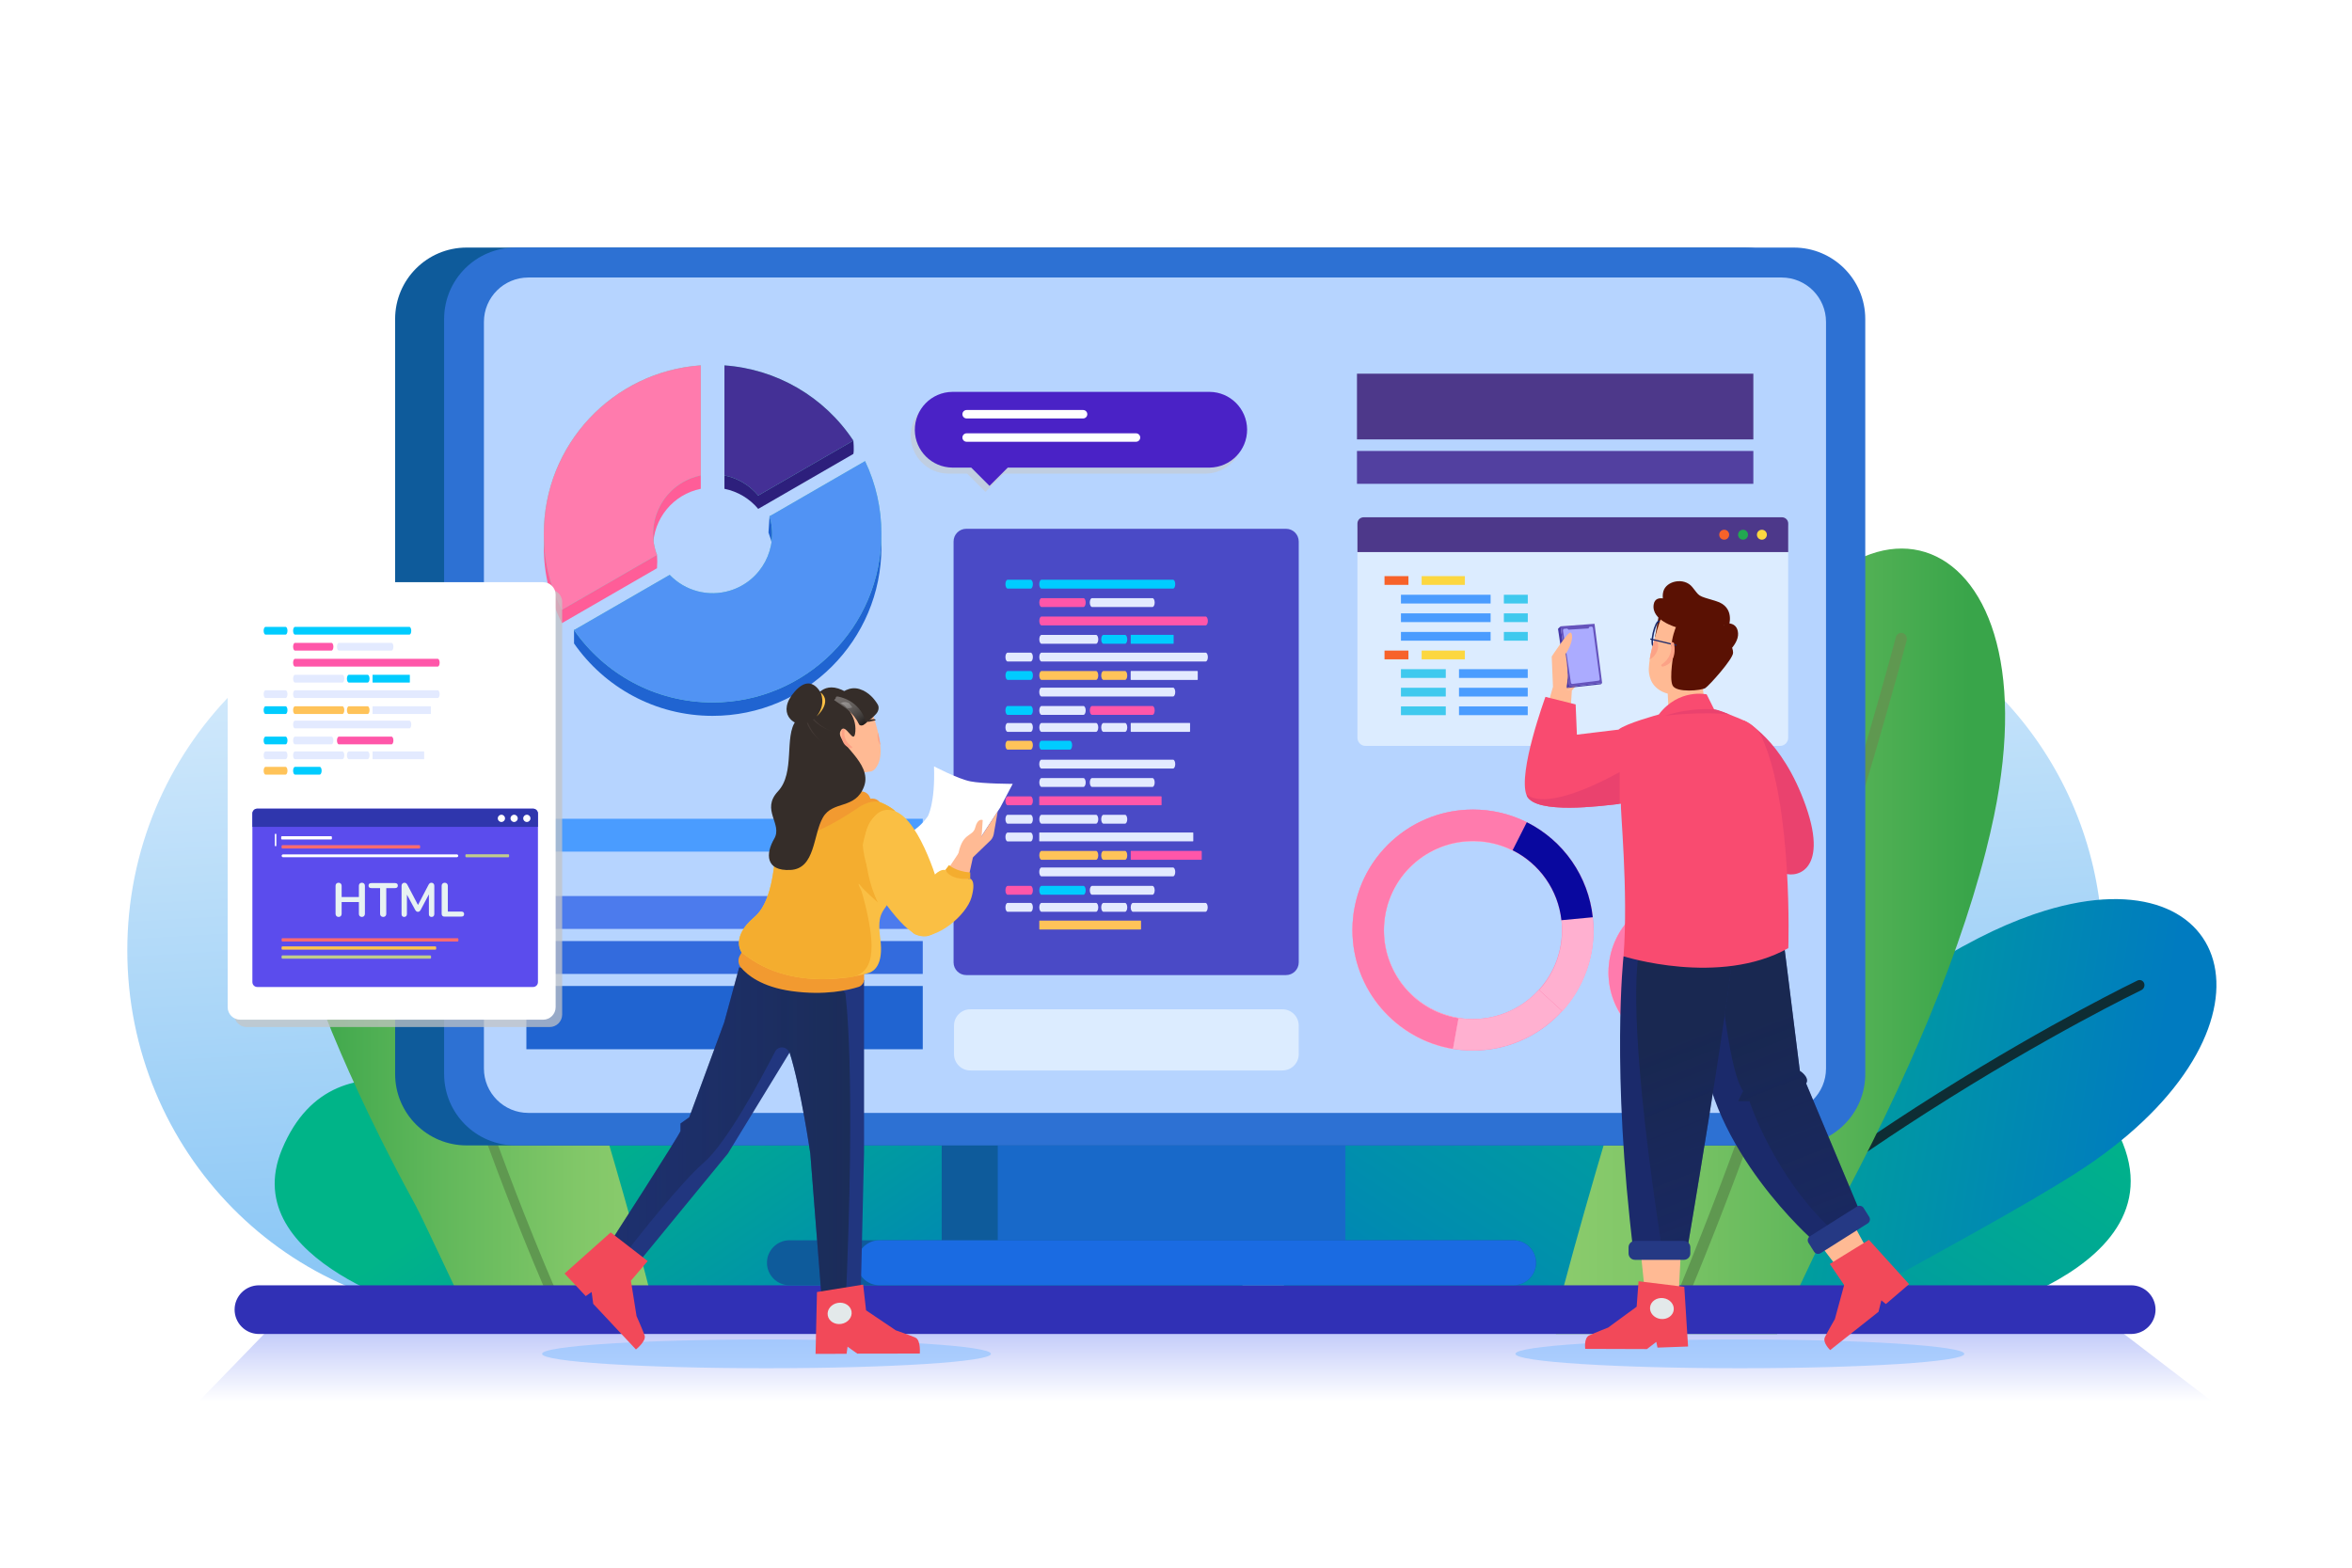 <?xml version="1.0" encoding="utf-8"?>
<!-- Generator: Adobe Illustrator 24.0.0, SVG Export Plug-In . SVG Version: 6.00 Build 0)  -->
<svg version="1.1" id="Layer_1" xmlns="http://www.w3.org/2000/svg" xmlns:xlink="http://www.w3.org/1999/xlink" x="0px" y="0px"
	 viewBox="0 0 4680 3120" style="enable-background:new 0 0 4680 3120;" xml:space="preserve">
<style type="text/css">
	.st0{fill:#FFFFFF;}
	.st1{fill:url(#SVGID_1_);}
	.st2{fill:url(#SVGID_2_);}
	.st3{fill:url(#SVGID_3_);}
	.st4{fill:url(#SVGID_4_);}
	.st5{fill-rule:evenodd;clip-rule:evenodd;fill:url(#SVGID_5_);}
	.st6{fill-rule:evenodd;clip-rule:evenodd;fill:#0E2D34;}
	.st7{fill-rule:evenodd;clip-rule:evenodd;fill:url(#SVGID_6_);}
	.st8{fill-rule:evenodd;clip-rule:evenodd;fill:#5F9850;}
	.st9{fill-rule:evenodd;clip-rule:evenodd;fill:url(#SVGID_7_);}
	.st10{fill:#3030B5;}
	.st11{fill:#0E5B9B;}
	.st12{fill:#1869C9;}
	.st13{fill:#2D71D3;}
	.st14{fill:#B6D4FF;}
	.st15{fill:#1A6BE2;}
	.st16{fill:#FF5D98;}
	.st17{fill:#2D1F7C;}
	.st18{fill:#2064D1;}
	.st19{fill:#62D3BD;}
	.st20{fill:#FF7BAD;}
	.st21{fill:#443096;}
	.st22{fill:#5193F4;}
	.st23{fill:#DCECFF;}
	.st24{fill:#4D388A;}
	.st25{fill:#F7622A;}
	.st26{fill:#22A851;}
	.st27{fill:#FCD740;}
	.st28{fill:#4A9CFF;}
	.st29{fill:#3FC9EE;}
	.st30{fill:#4A4AC6;}
	.st31{fill:#00CCFF;}
	.st32{fill:#FF56A9;}
	.st33{fill:#E3EAFF;}
	.st34{fill:#FFC359;}
	.st35{opacity:0.55;fill:#C9C9C9;enable-background:new    ;}
	.st36{fill:#4A22C6;}
	.st37{fill:#FFB0D0;}
	.st38{fill:#09089F;}
	.st39{fill:#5240A0;}
	.st40{fill:#4C7BED;}
	.st41{fill:#336BDD;}
	.st42{opacity:0.73;fill:#C4C4C4;enable-background:new    ;}
	.st43{fill:#5B4CED;}
	.st44{fill:#2F36AD;}
	.st45{enable-background:new    ;}
	.st46{fill:#E7F2F2;}
	.st47{fill:#FF6B6E;}
	.st48{fill:#FFC54F;}
	.st49{fill:#C1CC8C;}
	.st50{opacity:0.62;fill:#8DC1FF;enable-background:new    ;}
	.st51{fill:#FFBA94;}
	.st52{fill:#F24959;}
	.st53{fill:#E3E9EA;}
	.st54{fill-rule:evenodd;clip-rule:evenodd;fill:#1B2A6B;}
	.st55{opacity:0.6;fill:url(#SVGID_8_);enable-background:new    ;}
	.st56{fill:#253984;}
	.st57{fill:#5A1103;}
	.st58{fill:none;stroke:#1B2A6B;stroke-width:2.993;stroke-miterlimit:10.044;}
	.st59{fill:#FCA286;}
	.st60{opacity:0.6;fill:url(#SVGID_9_);enable-background:new    ;}
	.st61{fill:#EA426E;}
	.st62{fill:#4638A8;}
	.st63{fill:#6553BC;}
	.st64{fill:#ABABFF;}
	.st65{fill:#F94B70;}
	.st66{fill:none;stroke:#1B2A6B;stroke-width:2.49;stroke-miterlimit:10;}
	.st67{fill-rule:evenodd;clip-rule:evenodd;fill:#21367F;}
	.st68{opacity:0.6;fill-rule:evenodd;clip-rule:evenodd;fill:url(#SVGID_10_);enable-background:new    ;}
	.st69{fill:#F29A30;}
	.st70{fill:#FABF44;}
	.st71{fill:#F4AD2F;}
	.st72{fill:#FFD07D;}
	.st73{fill:#352D29;}
	.st74{opacity:0.6;fill:url(#SVGID_11_);enable-background:new    ;}
	.st75{fill:#443A36;}
	.st76{opacity:0.6;fill:url(#SVGID_12_);enable-background:new    ;}
</style>
<title>05</title>
<g>
	<g id="_05">
		<rect class="st0" width="4680" height="3120"/>
		
			<linearGradient id="SVGID_1_" gradientUnits="userSpaceOnUse" x1="2135.229" y1="2640.251" x2="2254.659" y2="615.14" gradientTransform="matrix(1 0 0 -1 0 3120)">
			<stop  offset="0" style="stop-color:#FFFFFF"/>
			<stop  offset="1" style="stop-color:#87C5F5"/>
		</linearGradient>
		<path class="st1" d="M3650.8,1191.6c-139.1-229.1-387.7-382.1-672.2-382.1c-77,0-151.1,12.3-221.9,32.5
			c-168.8-273.2-467.7-455.7-809.6-455.7c-464.5,0-852,336.9-937.8,783c-13.9-0.9-27.5-2.6-41.8-2.6
			c-394.4,0-714.2,324.8-714.2,724.7c0,400.4,319.9,725.1,714.2,725.1h2501.8c394.7,0,714.6-324.7,714.6-725.1
			C4183.8,1555,3957.7,1272.7,3650.8,1191.6z"/>
		
			<linearGradient id="SVGID_2_" gradientUnits="userSpaceOnUse" x1="1976.101" y1="1131.278" x2="1976.101" y2="1451.978" gradientTransform="matrix(0.89 0 0 -0.76 645.41 3648.26)">
			<stop  offset="0" style="stop-color:#FFFFFF"/>
			<stop  offset="1" style="stop-color:#94A3F5"/>
		</linearGradient>
		<polygon class="st2" points="562.6,2616.7 369.8,2815.5 4438.5,2817.3 4178.4,2618.2 		"/>
		
			<linearGradient id="SVGID_3_" gradientUnits="userSpaceOnUse" x1="1308.636" y1="994.634" x2="1838.206" y2="223.734" gradientTransform="matrix(1 0 0 -1 0 3120)">
			<stop  offset="0" style="stop-color:#00B488"/>
			<stop  offset="0.92" style="stop-color:#007BC0"/>
		</linearGradient>
		<path class="st3" d="M2472.2,2432.9c0,0-289.1-482.5-667.1-275.2c0,0-98.2-250.8-400.3-177.8c-268.4,64.9-436,235.1-436,235.1
			s-298.6-189-407.6,72.1C466.8,2513.2,860,2614.8,860,2614.8h1612.2V2432.9z"/>
		
			<linearGradient id="SVGID_4_" gradientUnits="userSpaceOnUse" x1="3746.73" y1="1233.77" x2="2891.8" y2="-38.69" gradientTransform="matrix(1 0 0 -1 0 3120)">
			<stop  offset="0" style="stop-color:#00B488"/>
			<stop  offset="0.92" style="stop-color:#007BC0"/>
		</linearGradient>
		<path class="st4" d="M2678.5,2231.1c101.1-119.3,254.8-227.1,431.7-101.9c0,0,148.9-368.5,335-191.9s148.9,368.6,148.9,368.6
			s344.6-396.6,567.6-130c273.6,327-260.6,446.7-260.6,446.7H2551.9C2551.9,2470.3,2598.2,2325.8,2678.5,2231.1z"/>
		
			<linearGradient id="SVGID_5_" gradientUnits="userSpaceOnUse" x1="2620.468" y1="751.755" x2="3759.184" y2="751.755" gradientTransform="matrix(0.988 0.156 0.156 -0.988 531.082 2445.017)">
			<stop  offset="0" style="stop-color:#00B488"/>
			<stop  offset="0.92" style="stop-color:#007BC0"/>
		</linearGradient>
		<path class="st5" d="M4164.3,2312.4c-40.6,28.2-101.4,64.5-175.7,106.9l0,0c-56.5,32.2-120.8,67.7-189.8,105.8
			c-63.3,34.9-130.6,72-199.6,110.5l-269.9-42.5l-8.9,8.1l-8-10.7l-130.5-20.5l-5.9-75.5c11.8-12.9,23.7-25.7,35.8-38.4l0,0
			c2.1-2.1,4-4.1,6-6.3c4.4-4.7,8.8-9.3,13.2-13.9c2.6-2.7,5.3-5.5,7.9-8.2v-0.1c6.6-6.9,13.3-13.7,19.9-20.6
			c0.9-0.9,1.7-1.7,2.6-2.6l0,0c14.8-15.1,29.6-30.1,44.5-44.9c103.6-103.4,211.4-200.7,317.6-284.6c0,0,0-0.1,0.1-0.1
			c14.3-11.3,28.7-22.4,42.9-33.3c21.4-16.3,0.1-0.1,0.1-0.1c93.5-71,184.9-130.8,270.4-174.5c37.9-19.4,73.9-34.8,108-46.6
			c2-0.7,3.9-1.4,5.9-2C4441.7,1686.2,4563.4,2033.9,4164.3,2312.4z"/>
		<path class="st6" d="M4260.7,1970.6c-1.3,0.7-187.9,90.5-427.2,243.7c-3.2,2.1-6.4,4.1-9.6,6.2c-84.2,54.1-174.5,116-265.5,184.6
			c-29.3,22.1-58.7,44.9-88,68.3c-30,24-59.8,48.7-89.4,74.2c-13.2,11.3-26.4,22.8-39.4,34.5c-0.5,0.4-1.1,0.9-1.6,1.4
			c-3.6,3.2-7.2,6.4-10.8,9.6l-8.9,8.1l-8-10.7l-8.7-1.4c1.5-1.4,3-2.8,4.5-4.1h0.1c6.9-6.3,13.9-12.6,20.9-18.8h0.1
			c0.6-0.5,1.1-1,1.6-1.5c10.6-9.4,21.3-18.7,32-27.9c3.5-3.1,7.1-6.1,10.6-9.1l0.1-0.1c23.2-19.8,46.5-39.2,70-58.3
			c26.5-21.5,53.1-42.4,79.7-62.8c112.8-86.5,225.5-162.9,327.4-227.2c3.1-2,6.2-3.9,9.2-5.8c223-140.1,391.9-221.4,393.2-222
			c4.7-2.4,10.5-0.5,12.9,4.2c0.2,0.3,0.3,0.6,0.4,0.9C4268.4,1961.9,4266,1968,4260.7,1970.6z"/>
		
			<linearGradient id="SVGID_6_" gradientUnits="userSpaceOnUse" x1="3091.07" y1="1246.737" x2="3989.804" y2="1246.737" gradientTransform="matrix(1 0 0 -1 0 3120)">
			<stop  offset="0" style="stop-color:#8CCC6D"/>
			<stop  offset="0.19" style="stop-color:#81C768"/>
			<stop  offset="0.54" style="stop-color:#62B85B"/>
			<stop  offset="0.92" style="stop-color:#39A54A"/>
		</linearGradient>
		<path class="st7" d="M3967.6,1624.1c-4.7,22.8-10.2,46.1-16.2,69.9c-30.4,118.8-76.4,248-133.6,380.7
			c-6.3,14.8-12.9,29.7-19.6,44.7c-30.6,68.5-64,137.8-99.5,206.8c-10.7,20.8-21.5,41.5-32.6,62.2c-7.7,14.5-15.6,29-23.5,43.4
			c-8.4,15.4-32,64.9-60.9,126.3c-2.2,4.6-4.4,9.2-6.6,13.9c-5.5,11.6-11.1,23.6-16.8,35.8c-7.3,15.5-14.7,31.3-22.2,47.2h-440
			c-1.8-5-3.4-10.1-5.1-15.2c6.4-25.8,13.5-53.1,21.1-81.7c99.6-374.3,290.8-963.7,339.1-1102.7
			C3649.4,885.8,4093.7,1018,3967.6,1624.1z"/>
		<path class="st8" d="M3794.1,1274c-0.3,1.7-90.2,340.6-223.7,738.6c-47.3,140.8-100,289.1-156.2,432.4
			c-7.3,18.7-14.7,37.2-22.1,55.6c-3.7,9.3-7.5,18.5-11.2,27.7c-4.1,10-8.1,19.9-12.2,29.7c-0.6,1.5-1.2,2.9-1.8,4.3
			c-1.3,3.2-2.7,6.4-4,9.6c-11.7,28.1-23.5,55.7-35.4,83H3303c11.9-27.2,23.8-54.9,35.6-83c1.9-4.6,3.9-9.2,5.8-13.9c0,0,0,0,0-0.1
			c6.4-15.5,12.8-31,19.1-46.7c8-19.6,15.9-39.4,23.7-59.3c51.7-131,100.6-266.7,145.1-397.4c142-417,239.5-783.7,239.8-785.4
			c1.2-6.5,7.1-10.7,13.2-9.4S3795.4,1267.5,3794.1,1274z"/>
		
			<linearGradient id="SVGID_7_" gradientUnits="userSpaceOnUse" x1="7428.8" y1="1194.323" x2="8190.259" y2="1194.323" gradientTransform="matrix(-1 0 0 -1 8722.9 3120)">
			<stop  offset="0" style="stop-color:#8CCC6D"/>
			<stop  offset="0.19" style="stop-color:#81C768"/>
			<stop  offset="0.54" style="stop-color:#62B85B"/>
			<stop  offset="0.92" style="stop-color:#39A54A"/>
		</linearGradient>
		<path class="st9" d="M551.4,1714.5c4,19.3,8.6,39.1,13.8,59.2c25.7,100.7,64.8,210.2,113.2,322.5c5.4,12.6,10.9,25.2,16.6,37.8
			c25.9,58.1,54.2,116.7,84.3,175.2c9,17.6,18.2,35.1,27.6,52.7c6.6,12.3,13.2,24.6,19.9,36.8c7.1,13.1,27.1,55,51.6,107
			c1.8,3.9,3.7,7.8,5.6,11.8c4.6,9.9,9.4,20,14.3,30.3c6.2,13.1,12.5,26.6,18.8,40h372.8c1.5-4.3,2.9-8.6,4.3-12.9
			c-5.4-21.8-11.4-45-17.9-69.2c-84.4-317.1-246.4-816.6-287.3-934.3C821.1,1089,444.6,1201,551.4,1714.5z"/>
		<path class="st8" d="M698.4,1418c0.3,1.4,76.4,288.5,189.5,625.8c40,119.2,84.8,244.9,132.4,366.2c6.2,15.8,12.4,31.5,18.7,47.1
			c3.2,7.8,6.3,15.6,9.5,23.4c3.4,8.4,6.9,16.8,10.3,25.2c0.5,1.2,1,2.5,1.5,3.7c1.1,2.7,2.2,5.4,3.4,8.1
			c9.9,23.8,19.9,47.2,30,70.3h20.7c-10.1-23.1-20.2-46.5-30.1-70.3c-1.7-3.9-3.3-7.8-4.9-11.8l0,0c-5.4-13.1-10.8-26.3-16.2-39.6
			c-6.7-16.6-13.4-33.4-20.1-50.2c-43.8-111-85.2-226-123-336.7c-120.3-353.3-202.9-664-203.2-665.4c-1-5.5-6-9.1-11.2-7.9
			S697.4,1412.4,698.4,1418z"/>
		<path class="st10" d="M4289.1,2606.4c-0.1,26.7-21.7,48.4-48.5,48.5H515.2c-26.8,0-48.4-21.8-48.4-48.5
			c0-26.7,21.7-48.4,48.4-48.4h3725.4C4267.4,2558,4289,2579.7,4289.1,2606.4z"/>
		<rect x="1873.8" y="2095.3" class="st11" width="691.8" height="378.2"/>
		<rect x="1985.3" y="2101.5" class="st12" width="691.8" height="371.9"/>
		<path class="st11" d="M928.4,492.7h2543.4c78.5,0,142.2,63.7,142.2,142.2v1502.5c0,78.5-63.7,142.2-142.2,142.2H928.4
			c-78.5,0-142.2-63.7-142.2-142.2V634.9C786.2,556.4,849.9,492.7,928.4,492.7z"/>
		<path class="st13" d="M1025.9,492.7h2543.4c78.5,0,142.2,63.7,142.2,142.2v1502.5c0,78.5-63.7,142.2-142.2,142.2H1025.9
			c-78.5,0-142.2-63.7-142.2-142.2V634.9C883.7,556.4,947.4,492.7,1025.9,492.7z"/>
		<path class="st14" d="M1051.3,552.3H3545c48.8,0,88.4,39.6,88.4,88.4v1485.8c0,48.8-39.6,88.4-88.4,88.4H1051.3
			c-48.8,0-88.4-39.6-88.4-88.4V640.7C962.9,591.9,1002.4,552.3,1051.3,552.3z"/>
		<path class="st11" d="M3056.4,2513.2c-0.1,24.7-20.1,44.6-44.7,44.7H1570.2c-24.7-0.4-44.4-20.7-44.1-45.4
			c0.4-24.2,19.9-43.7,44.1-44.1h1441.5C3036.3,2468.6,3056.3,2488.5,3056.4,2513.2z"/>
		<path class="st15" d="M3056.4,2513.2c-0.1,24.7-20.1,44.6-44.7,44.7H1749.1c-24.7-0.4-44.4-20.7-44.1-45.4
			c0.4-24.2,19.9-43.7,44.1-44.1h1262.5C3036.3,2468.6,3056.3,2488.5,3056.4,2513.2z"/>
		<path class="st16" d="M1307.3,1130.9c0.7-8.8,0.7-17.7,0-26.6c0,0-7.7-6.9-7.7-15.5c0-56.3,39.7-104.8,94.8-116v-219
			c-174.5,12.1-312.3,157.5-312.3,335c-0.1,52.6,12.3,104.4,36,151.4L1307.3,1130.9z"/>
		<path class="st17" d="M1441.5,972.8c26.3,5.3,50,19.4,67.2,40L1698,903.4c1.8-7.1,0-26.6,0-26.6s-169.3-117-256.5-123.1
			L1441.5,972.8z"/>
		<path class="st18" d="M1529.1,1059.8c3.3,11,7.2,17,7.2,29c0,65.4-53,118.4-118.3,118.4c-32.3,0-63.1-13.2-85.5-36.5l-190.3,83.3
			v26.6c60.7,87.1,161.5,144.1,275.7,144.1c185.5,0,335.9-150.4,335.9-335.9c0.1-49.9-11-99.3-32.5-144.4l-190.1,83.2L1529.1,1059.8
			z"/>
		<path class="st19" d="M1307.3,1104.3c-23.3-61.1,7.4-129.5,68.6-152.8c6-2.3,12.2-4.1,18.5-5.4v-219
			c-174.5,12.1-312.3,157.5-312.3,335c-0.1,52.6,12.3,104.4,36,151.4L1307.3,1104.3z"/>
		<path class="st19" d="M1441.5,946.2c26.3,5.3,50,19.4,67.2,40L1698,876.9c-57.6-87.1-152.4-142.4-256.5-149.7L1441.5,946.2z"/>
		<path class="st19" d="M1531.2,1027.6c19.1,62.5-16,128.7-78.5,147.8c-42.7,13.1-89.2,1-120.1-31.3L1142.2,1254
			c60.7,87.1,161.5,144,275.7,144c185.5,0,335.9-150.4,335.9-335.9c0.1-49.9-11-99.3-32.5-144.4L1531.2,1027.6z"/>
		<path class="st20" d="M1307.3,1104.3c-23.3-61.1,7.4-129.5,68.6-152.8c6-2.3,12.2-4.1,18.5-5.4v-219
			c-174.5,12.1-312.3,157.5-312.3,335c-0.1,52.6,12.3,104.4,36,151.4L1307.3,1104.3z"/>
		<path class="st21" d="M1441.5,946.2c26.3,5.3,50,19.4,67.2,40L1698,876.9c-57.6-87.1-152.4-142.4-256.5-149.7L1441.5,946.2z"/>
		<path class="st22" d="M1531.2,1027.6c19.1,62.5-16,128.7-78.5,147.8c-42.7,13.1-89.2,1-120.1-31.3L1142.2,1254
			c60.7,87.1,161.5,144,275.7,144c185.5,0,335.9-150.4,335.9-335.9c0.1-49.9-11-99.3-32.5-144.4L1531.2,1027.6z"/>
		<path class="st23" d="M2717.2,1034.5h824.7c9,0,16.2,7.3,16.2,16.2v417.6c0,9-7.3,16.2-16.2,16.2h-824.7c-9,0-16.2-7.3-16.2-16.2
			v-417.6C2701,1041.7,2708.3,1034.5,2717.2,1034.5z"/>
		<path class="st24" d="M2713.4,1029.5h832.4c6.8,0,12.4,5.5,12.4,12.4v0v56.9l0,0H2701l0,0v-56.9
			C2701,1035,2706.5,1029.5,2713.4,1029.5L2713.4,1029.5z"/>
		<path class="st25" d="M3440.7,1064.2c0-5.5-4.4-9.9-9.9-9.9c-5.5,0-9.9,4.4-9.9,9.9c0,5.5,4.4,9.9,9.9,9.9c0,0,0,0,0,0
			C3436.3,1074.1,3440.7,1069.6,3440.7,1064.2z"/>
		<path class="st26" d="M3478.2,1064.2c0-5.5-4.4-9.9-9.9-9.9c-5.5,0-9.9,4.4-9.9,9.9c0,5.5,4.4,9.9,9.9,9.9c0,0,0,0,0,0
			C3473.8,1074.1,3478.2,1069.6,3478.2,1064.2z"/>
		<path class="st27" d="M3515.7,1064.2c0-5.5-4.4-9.9-9.9-9.9c-5.5,0-9.9,4.4-9.9,9.9c0,5.5,4.4,9.9,9.9,9.9c0,0,0,0,0,0
			C3511.3,1074.1,3515.7,1069.6,3515.7,1064.2z"/>
		<rect x="2754.9" y="1146.6" class="st25" width="47.6" height="17.4"/>
		<rect x="2828.8" y="1146.6" class="st27" width="85.9" height="17.4"/>
		<rect x="2787.6" y="1183.7" class="st28" width="178.4" height="17.4"/>
		<rect x="2992.4" y="1183.7" class="st29" width="47.6" height="17.4"/>
		<rect x="2787.6" y="1220.7" class="st28" width="178.4" height="17.4"/>
		<rect x="2992.4" y="1220.7" class="st29" width="47.6" height="17.4"/>
		<rect x="2787.6" y="1257.7" class="st28" width="178.4" height="17.4"/>
		<rect x="2992.4" y="1257.7" class="st29" width="47.6" height="17.4"/>
		<rect x="2754.9" y="1294.8" class="st25" width="47.6" height="17.4"/>
		<rect x="2828.8" y="1294.8" class="st27" width="85.9" height="17.4"/>
		<rect x="2787.6" y="1331.8" class="st29" width="89.2" height="17.4"/>
		<rect x="2903.1" y="1331.8" class="st28" width="136.8" height="17.4"/>
		<rect x="2787.6" y="1368.8" class="st29" width="89.2" height="17.4"/>
		<rect x="2903.1" y="1368.8" class="st28" width="136.8" height="17.4"/>
		<rect x="2787.6" y="1405.9" class="st29" width="89.2" height="17.4"/>
		<rect x="2903.1" y="1405.9" class="st28" width="136.8" height="17.4"/>
		<path class="st23" d="M1930.7,2008.7h621.1c17.9,0,32.4,14.5,32.4,32.4v56.9c0,17.9-14.5,32.4-32.4,32.4h-621.1
			c-17.9,0-32.4-14.5-32.4-32.4v-56.9C1898.3,2023.2,1912.8,2008.7,1930.7,2008.7z"/>
		<path class="st30" d="M1922.7,1052.4h636.2c14,0,25.3,11.3,25.3,25.3v837.6c0,14-11.3,25.3-25.3,25.3h-636.2
			c-14,0-25.3-11.3-25.3-25.3v-837.6C1897.4,1063.7,1908.7,1052.4,1922.7,1052.4z"/>
		<path class="st31" d="M2050.8,1171.4h-45.8c-2.4,0-4.4-4-4.4-8.8l0,0c0-4.9,2-8.8,4.4-8.8h45.8c2.4,0,4.4,4,4.4,8.8l0,0
			C2055.2,1167.5,2053.2,1171.4,2050.8,1171.4z"/>
		<path class="st31" d="M2334.1,1171.4h-261.8c-2.4,0-4.4-4-4.4-8.8l0,0c0-4.9,2-8.8,4.4-8.8h261.8c2.4,0,4.4,4,4.4,8.8l0,0
			C2338.5,1167.5,2336.6,1171.4,2334.1,1171.4z"/>
		<path class="st32" d="M2155.9,1208h-83.5c-2.4,0-4.4-4-4.4-8.8l0,0c0-4.9,2-8.8,4.4-8.8h83.5c2.4,0,4.4,4,4.4,8.8l0,0
			C2160.3,1204.1,2158.3,1208,2155.9,1208z"/>
		<path class="st33" d="M2293.2,1208h-120.3c-2.4,0-4.4-4-4.4-8.8l0,0c0-4.9,2-8.8,4.4-8.8h120.3c2.4,0,4.4,4,4.4,8.8l0,0
			C2297.6,1204.1,2295.6,1208,2293.2,1208z"/>
		<path class="st33" d="M2334.1,1386.1h-261.8c-2.4,0-4.4-4-4.4-8.8l0,0c0-4.9,2-8.8,4.4-8.8h261.8c2.4,0,4.4,4,4.4,8.8l0,0
			C2338.5,1382.1,2336.6,1386.1,2334.1,1386.1z"/>
		<path class="st31" d="M2050.8,1422.7h-45.8c-2.4,0-4.4-4-4.4-8.8l0,0c0-4.9,2-8.8,4.4-8.8h45.8c2.4,0,4.4,4,4.4,8.8l0,0
			C2055.2,1418.7,2053.2,1422.7,2050.8,1422.7z"/>
		<path class="st33" d="M2155.9,1422.7h-83.5c-2.4,0-4.4-4-4.4-8.8l0,0c0-4.9,2-8.8,4.4-8.8h83.5c2.4,0,4.4,4,4.4,8.8l0,0
			C2160.3,1418.7,2158.3,1422.7,2155.9,1422.7z"/>
		<path class="st32" d="M2293.2,1422.7h-120.3c-2.4,0-4.4-4-4.4-8.8l0,0c0-4.9,2-8.8,4.4-8.8h120.3c2.4,0,4.4,4,4.4,8.8l0,0
			C2297.6,1418.7,2295.6,1422.7,2293.2,1422.7z"/>
		<path class="st32" d="M2399,1244.6h-326.6c-2.4,0-4.4-4-4.4-8.8l0,0c0-4.9,2-8.8,4.4-8.8H2399c2.4,0,4.4,4,4.4,8.8l0,0
			C2403.4,1240.6,2401.5,1244.6,2399,1244.6z"/>
		<path class="st31" d="M2250.6,1263.5h84c0.4,0,0.7,0.3,0.7,0.7v16.3c0,0.4-0.3,0.7-0.7,0.7h-84c-0.4,0-0.7-0.3-0.7-0.7v-16.3
			C2249.9,1263.8,2250.2,1263.5,2250.6,1263.5z"/>
		<path class="st33" d="M2180.9,1281.2h-108.5c-2.4,0-4.4-4-4.4-8.8l0,0c0-4.9,2-8.8,4.4-8.8h108.5c2.4,0,4.4,4,4.4,8.8l0,0
			C2185.3,1277.2,2183.3,1281.2,2180.9,1281.2z"/>
		<path class="st31" d="M2238.6,1281.2h-43c-2.4,0-4.4-4-4.4-8.8l0,0c0-4.9,2-8.8,4.4-8.8h43c2.4,0,4.4,4,4.4,8.8l0,0
			C2243,1277.2,2241.1,1281.2,2238.6,1281.2z"/>
		<path class="st33" d="M2050.8,1316.5h-45.8c-2.4,0-4.4-4-4.4-8.8l0,0c0-4.9,2-8.8,4.4-8.8h45.8c2.4,0,4.4,4,4.4,8.8l0,0
			C2055.2,1312.6,2053.2,1316.5,2050.8,1316.5z"/>
		<path class="st33" d="M2399,1316.5h-326.6c-2.4,0-4.4-4-4.4-8.8l0,0c0-4.9,2-8.8,4.4-8.8H2399c2.4,0,4.4,4,4.4,8.8l0,0
			C2403.4,1312.6,2401.5,1316.5,2399,1316.5z"/>
		<path class="st33" d="M2050.8,1456.5h-45.8c-2.4,0-4.4-4-4.4-8.8l0,0c0-4.9,2-8.8,4.4-8.8h45.8c2.4,0,4.4,4,4.4,8.8l0,0
			C2055.2,1452.6,2053.2,1456.5,2050.8,1456.5z"/>
		<path class="st33" d="M2250.7,1438.8h116.5c0.4,0,0.8,0.4,0.8,0.8v16.1c0,0.4-0.4,0.8-0.8,0.8h-116.5c-0.4,0-0.8-0.4-0.8-0.8
			v-16.1C2249.9,1439.2,2250.2,1438.8,2250.7,1438.8z"/>
		<path class="st33" d="M2180.9,1456.5h-108.5c-2.4,0-4.4-4-4.4-8.8l0,0c0-4.9,2-8.8,4.4-8.8h108.5c2.4,0,4.4,4,4.4,8.8l0,0
			C2185.3,1452.6,2183.3,1456.5,2180.9,1456.5z"/>
		<path class="st33" d="M2238.6,1456.5h-43c-2.4,0-4.4-4-4.4-8.8l0,0c0-4.9,2-8.8,4.4-8.8h43c2.4,0,4.4,4,4.4,8.8l0,0
			C2243,1452.6,2241.1,1456.5,2238.6,1456.5z"/>
		<path class="st34" d="M2050.8,1491.9h-45.8c-2.4,0-4.4-4-4.4-8.8l0,0c0-4.9,2-8.8,4.4-8.8h45.8c2.4,0,4.4,4,4.4,8.8l0,0
			C2055.2,1487.9,2053.2,1491.9,2050.8,1491.9z"/>
		<path class="st31" d="M2128.9,1491.9h-56.6c-2.4,0-4.4-4-4.4-8.8l0,0c0-4.9,2-8.8,4.4-8.8h56.6c2.4,0,4.4,4,4.4,8.8l0,0
			C2133.3,1487.9,2131.4,1491.9,2128.9,1491.9z"/>
		<path class="st31" d="M2005.1,1353.1c-2.4,0-4.4-4-4.4-8.8l0,0c0-4.9,2-8.8,4.4-8.8h45.8c2.4,0,4.4,4,4.4,8.8l0,0
			c0,4.9-2,8.8-4.4,8.8"/>
		<path class="st33" d="M2250.7,1335.4h131.7c0.5,0,0.9,0.4,0.9,0.9v16c0,0.5-0.4,0.9-0.9,0.9h-131.7c-0.5,0-0.9-0.4-0.9-0.9v-16
			C2249.9,1335.8,2250.2,1335.4,2250.7,1335.4z"/>
		<path class="st34" d="M2180.9,1353.1h-108.5c-2.4,0-4.4-4-4.4-8.8l0,0c0-4.9,2-8.8,4.4-8.8h108.5c2.4,0,4.4,4,4.4,8.8l0,0
			C2185.3,1349.1,2183.3,1353.1,2180.9,1353.1z"/>
		<path class="st34" d="M2238.6,1353.1h-43c-2.4,0-4.4-4-4.4-8.8l0,0c0-4.9,2-8.8,4.4-8.8h43c2.4,0,4.4,4,4.4,8.8l0,0
			C2243,1349.1,2241.1,1353.1,2238.6,1353.1z"/>
		<path class="st33" d="M2334.1,1529.5h-261.8c-2.4,0-4.4-4-4.4-8.8l0,0c0-4.9,2-8.8,4.4-8.8h261.8c2.4,0,4.4,4,4.4,8.8l0,0
			C2338.5,1525.5,2336.6,1529.5,2334.1,1529.5z"/>
		<path class="st33" d="M2155.9,1566.1h-83.5c-2.4,0-4.4-4-4.4-8.8l0,0c0-4.9,2-8.8,4.4-8.8h83.5c2.4,0,4.4,4,4.4,8.8l0,0
			C2160.3,1562.1,2158.3,1566.1,2155.9,1566.1z"/>
		<path class="st33" d="M2293.2,1566.1h-120.3c-2.4,0-4.4-4-4.4-8.8l0,0c0-4.9,2-8.8,4.4-8.8h120.3c2.4,0,4.4,4,4.4,8.8l0,0
			C2297.6,1562.1,2295.6,1566.1,2293.2,1566.1z"/>
		<path class="st33" d="M2334.1,1744.1h-261.8c-2.4,0-4.4-4-4.4-8.8l0,0c0-4.9,2-8.8,4.4-8.8h261.8c2.4,0,4.4,4,4.4,8.8l0,0
			C2338.5,1740.2,2336.6,1744.1,2334.1,1744.1z"/>
		<path class="st32" d="M2050.8,1780.7h-45.8c-2.4,0-4.4-4-4.4-8.8l0,0c0-4.9,2-8.8,4.4-8.8h45.8c2.4,0,4.4,4,4.4,8.8l0,0
			C2055.2,1776.7,2053.2,1780.7,2050.8,1780.7z"/>
		<path class="st31" d="M2155.9,1780.7h-83.5c-2.4,0-4.4-4-4.4-8.8l0,0c0-4.9,2-8.8,4.4-8.8h83.5c2.4,0,4.4,4,4.4,8.8l0,0
			C2160.3,1776.7,2158.3,1780.7,2155.9,1780.7z"/>
		<path class="st33" d="M2293.2,1780.7h-120.3c-2.4,0-4.4-4-4.4-8.8l0,0c0-4.9,2-8.8,4.4-8.8h120.3c2.4,0,4.4,4,4.4,8.8l0,0
			C2297.6,1776.7,2295.6,1780.7,2293.2,1780.7z"/>
		<path class="st32" d="M2050.8,1602.6h-45.8c-2.4,0-4.4-4-4.4-8.8l0,0c0-4.9,2-8.8,4.4-8.8h45.8c2.4,0,4.4,4,4.4,8.8l0,0
			C2055.2,1598.7,2053.2,1602.6,2050.8,1602.6z"/>
		<path class="st32" d="M2068.7,1584.9h241.8c0.4,0,0.8,0.4,0.8,0.8v16.1c0,0.4-0.4,0.8-0.8,0.8h-241.8c-0.4,0-0.8-0.4-0.8-0.8
			v-16.1C2067.9,1585.3,2068.3,1584.9,2068.7,1584.9z"/>
		<path class="st33" d="M2050.8,1639.2h-45.8c-2.4,0-4.4-4-4.4-8.8l0,0c0-4.9,2-8.8,4.4-8.8h45.8c2.4,0,4.4,4,4.4,8.8l0,0
			C2055.2,1635.2,2053.2,1639.2,2050.8,1639.2z"/>
		<path class="st33" d="M2180.9,1639.2h-108.5c-2.4,0-4.4-4-4.4-8.8l0,0c0-4.9,2-8.8,4.4-8.8h108.5c2.4,0,4.4,4,4.4,8.8l0,0
			C2185.3,1635.2,2183.3,1639.2,2180.9,1639.2z"/>
		<path class="st33" d="M2238.6,1639.2h-43c-2.4,0-4.4-4-4.4-8.8l0,0c0-4.9,2-8.8,4.4-8.8h43c2.4,0,4.4,4,4.4,8.8l0,0
			C2243,1635.2,2241.1,1639.2,2238.6,1639.2z"/>
		<path class="st33" d="M2050.8,1674.6h-45.8c-2.4,0-4.4-4-4.4-8.8l0,0c0-4.9,2-8.8,4.4-8.8h45.8c2.4,0,4.4,4,4.4,8.8l0,0
			C2055.2,1670.6,2053.2,1674.6,2050.8,1674.6z"/>
		<path class="st33" d="M2068.8,1656.8h304.7c0.5,0,0.9,0.4,0.9,0.9v15.9c0,0.5-0.4,0.9-0.9,0.9h-304.7c-0.5,0-0.9-0.4-0.9-0.9
			v-15.9C2067.9,1657.2,2068.3,1656.8,2068.8,1656.8z"/>
		<path class="st33" d="M2050.8,1814.6h-45.8c-2.4,0-4.4-4-4.4-8.8l0,0c0-4.9,2-8.8,4.4-8.8h45.8c2.4,0,4.4,4,4.4,8.8l0,0
			C2055.2,1810.6,2053.2,1814.6,2050.8,1814.6z"/>
		<path class="st33" d="M2398.7,1814.6h-144.4c-2.4,0-4.4-4-4.4-8.8l0,0c0-4.9,2-8.8,4.4-8.8h144.4c2.4,0,4.4,4,4.4,8.8l0,0
			C2403.1,1810.6,2401.1,1814.6,2398.7,1814.6z"/>
		<path class="st33" d="M2180.9,1814.6h-108.5c-2.4,0-4.4-4-4.4-8.8l0,0c0-4.9,2-8.8,4.4-8.8h108.5c2.4,0,4.4,4,4.4,8.8l0,0
			C2185.3,1810.6,2183.3,1814.6,2180.9,1814.6z"/>
		<path class="st33" d="M2238.6,1814.6h-43c-2.4,0-4.4-4-4.4-8.8l0,0c0-4.9,2-8.8,4.4-8.8h43c2.4,0,4.4,4,4.4,8.8l0,0
			C2243,1810.6,2241.1,1814.6,2238.6,1814.6z"/>
		<path class="st34" d="M2068.7,1832.2h201c0.4,0,0.7,0.3,0.7,0.7v16.3c0,0.4-0.3,0.7-0.7,0.7h-201c-0.4,0-0.7-0.3-0.7-0.7v-16.3
			C2067.9,1832.5,2068.3,1832.2,2068.7,1832.2z"/>
		<path class="st32" d="M2250.8,1693.4h139.5c0.5,0,0.9,0.4,0.9,0.9v15.9c0,0.5-0.4,0.9-0.9,0.9h-139.5c-0.5,0-0.9-0.4-0.9-0.9
			v-15.9C2249.9,1693.8,2250.3,1693.4,2250.8,1693.4z"/>
		<path class="st34" d="M2180.9,1711.1h-108.5c-2.4,0-4.4-4-4.4-8.8l0,0c0-4.9,2-8.8,4.4-8.8h108.5c2.4,0,4.4,4,4.4,8.8l0,0
			C2185.3,1707.2,2183.3,1711.1,2180.9,1711.1z"/>
		<path class="st34" d="M2238.6,1711.1h-43c-2.4,0-4.4-4-4.4-8.8l0,0c0-4.9,2-8.8,4.4-8.8h43c2.4,0,4.4,4,4.4,8.8l0,0
			C2243,1707.2,2241.1,1711.1,2238.6,1711.1z"/>
		<path class="st35" d="M2399,791.9h-512.3c-41.6,0.5-74.9,34.6-74.5,76.2c0.5,40.9,33.5,74,74.5,74.5h37.7l36.4,36.4l36.4-36.4
			H2399c41.6-0.5,74.9-34.6,74.5-76.2C2473,825.4,2439.9,792.3,2399,791.9z"/>
		<path class="st36" d="M2407,779.9h-512.2c-41.6,0.5-74.9,34.6-74.5,76.2c0.5,40.9,33.5,74,74.5,74.5h37.7l36.4,36.4l36.4-36.4
			H2407c41.6-0.5,74.9-34.6,74.5-76.2C2481,813.4,2447.9,780.3,2407,779.9z"/>
		<path class="st0" d="M2260.4,879.2h-337c-4.7,0-8.4-3.8-8.4-8.4l0,0c0-4.7,3.8-8.4,8.4-8.4l0,0h337c4.7,0,8.4,3.8,8.4,8.4
			c0,0,0,0,0,0l0,0C2268.8,875.4,2265.1,879.2,2260.4,879.2C2260.4,879.2,2260.4,879.2,2260.4,879.2z"/>
		<path class="st0" d="M2155.1,832.8h-231.7c-4.7,0-8.4-3.8-8.4-8.4v0l0,0c0-4.7,3.8-8.4,8.4-8.4h231.7c4.7,0,8.4,3.8,8.4,8.4
			c0,0,0,0,0,0l0,0C2163.5,829.1,2159.7,832.8,2155.1,832.8C2155.1,832.8,2155.1,832.8,2155.1,832.8z"/>
		<path class="st37" d="M2749.5,1814.4c-0.2,1.8-0.4,3.6-0.6,5.3C2749.1,1818,2749.3,1816.2,2749.5,1814.4z"/>
		<path class="st20" d="M2930.9,1611.2c-132.4,0-239.8,107.4-239.8,239.8s107.4,239.8,239.8,239.8s239.8-107.4,239.8-239.8
			S3063.3,1611.2,2930.9,1611.2z M2930.9,2028.1c-97.8,0-177.1-79.3-177.1-177.1s79.3-177.1,177.1-177.1
			c97.8,0,177.1,79.3,177.1,177.1C3108,1948.7,3028.7,2028,2930.9,2028.1C2930.9,2028.1,2930.9,2028.1,2930.9,2028.1z"/>
		<path class="st37" d="M3169.2,1825.5c-10.6-97.4-79.5-178.5-173.9-204.8c-127.5-35.6-259.8,38.9-295.4,166.4
			c-2.6,9.3-4.6,18.8-6.1,28.4c-0.3,1.7-0.5,3.3-0.7,5c-0.3,2.6-0.6,5.2-0.8,7.8c-11.3,113.7,60.3,222.5,174.1,254.3
			c8.2,2.3,16.5,4.1,24.9,5.6l0.1-0.7l11-61c-6.4-1-12.8-2.4-19.1-4.2c-84.8-23.7-139.4-106.2-127.9-193.5c0-0.4,0.1-0.9,0.2-1.3
			c13.4-96.9,102.8-164.6,199.7-151.2c91.2,12.6,157.5,92.9,152.7,184.8c-0.1,2.7-0.3,5.3-0.6,7.9c0,0.7-0.1,1.3-0.2,2
			c-0.1,1.2-0.3,2.4-0.4,3.6c-0.1,0.9-0.2,1.8-0.4,2.6c-0.1,0.5-0.1,1.1-0.2,1.6c-0.2,1.2-0.4,2.4-0.6,3.6c-0.2,1.4-0.5,2.9-0.8,4.3
			c-0.8,4.2-1.9,8.5-3,12.7c-7.3,26.3-20.7,50.6-39,70.9l45.9,41.9l0.4,0.3c25-27.5,43.1-60.5,53.1-96.3c1-3.7,2-7.4,2.8-11.1
			c0.4-1.9,0.9-3.9,1.2-5.8s0.8-3.9,1.1-5.8s0.6-3.7,0.9-5.5c0-0.1,0-0.3,0.1-0.4c0.3-1.9,0.5-3.8,0.8-5.7c0-0.2,0-0.3,0-0.5
			c0.2-1.8,0.5-3.7,0.7-5.6c0-0.2,0-0.5,0-0.7c0.2-1.9,0.4-3.8,0.5-5.6c0.1-1.6,0.2-3.3,0.3-4.9c0.1-1.9,0.2-3.7,0.2-5.6
			c0-1,0.1-1.9,0.1-2.8c0-0.5,0-1,0-1.5C3170.7,1844.8,3170.2,1835.1,3169.2,1825.5z"/>
		<path class="st20" d="M2695,1808.1c-0.5,2.5-0.9,4.9-1.3,7.4c-0.3,1.7-0.5,3.3-0.7,5c-1.3,10.1-1.9,20.2-1.9,30.4
			c0,118.9,86.6,217.6,200.1,236.5l11-61c-6.4-1-12.8-2.4-19.1-4.2c-84.8-23.7-139.4-106.2-127.9-193.5c0-0.4,0.1-0.9,0.2-1.3
			c13-97,102.2-165,199.2-152c19.2,2.6,37.8,8.3,55.2,16.9l28-55.3l0.3-0.6c-33.2-16.6-69.9-25.3-107.1-25.2
			C2813.1,1611.2,2715.1,1696.1,2695,1808.1z"/>
		<path class="st37" d="M3108.3,2012.2c-54.9,60.3-136.6,88.7-217.1,75.3l11-61c-6.4-1-12.8-2.4-19.1-4.2
			c-84-23.5-136.8-103.8-128.6-187.7c-0.5,5.4-0.7,10.9-0.8,16.4c0,97.8,79.3,177.1,177.2,177.1c84,0,156.5-59.1,173.5-141.4
			c-0.8,4.2-1.9,8.5-3,12.7c-7.3,26.3-20.7,50.6-39,70.9L3108.3,2012.2z"/>
		<path class="st38" d="M3169.3,1825.5l-62.4,5.9c-6.6-59.9-43.2-112.3-97.2-139.2l28.3-55.9
			C3111.1,1672.9,3160.6,1744.2,3169.3,1825.5z"/>
		<path class="st20" d="M3355.9,1780.1c-85.8,0-155.3,69.5-155.3,155.3c0,85.8,69.5,155.3,155.3,155.3
			c85.8,0,155.3-69.5,155.3-155.3c0,0,0,0,0,0C3511.2,1849.6,3441.7,1780.1,3355.9,1780.1L3355.9,1780.1z M3355.9,2050.1
			c-63.4,0-114.7-51.4-114.7-114.7c0-63.4,51.4-114.7,114.7-114.7c63.4,0,114.7,51.4,114.7,114.7c0,0,0,0,0,0
			C3470.6,1998.8,3419.2,2050.1,3355.9,2050.1L3355.9,2050.1L3355.9,2050.1z"/>
		<path class="st37" d="M3510.2,1918.9c-9.4-85.3-86.1-146.8-171.4-137.4c-63.1,6.9-115.6,51.5-132.6,112.6c-1.7,6-3,12.2-4,18.4
			c-0.2,1.1-0.3,2.2-0.5,3.2c-0.2,1.7-0.4,3.3-0.6,5c-7.4,75,40.2,144.5,112.8,164.8c5.3,1.5,10.7,2.7,16.1,3.6l0.1-0.5l7.1-39.5
			c-4.2-0.7-8.3-1.6-12.4-2.7c-54.9-15.4-90.3-68.8-82.9-125.4c0-0.3,0.1-0.6,0.1-0.8c8.7-62.8,66.7-106.6,129.5-97.9
			c5.1,0.7,10.1,1.7,15,3.1c51.7,14.5,86.5,62.9,83.7,116.5c-0.1,1.7-0.2,3.4-0.4,5.1c0,0.4-0.1,0.9-0.1,1.3
			c-0.1,0.8-0.2,1.6-0.3,2.3c-0.1,0.6-0.1,1.2-0.2,1.7c0,0.3-0.1,0.7-0.2,1c-0.1,0.8-0.2,1.6-0.4,2.3c-0.2,0.9-0.3,1.9-0.5,2.8
			c-0.5,2.7-1.2,5.5-2,8.2c-4.7,17.1-13.4,32.8-25.3,45.9l29.8,27.2l0.2,0.2c16.2-17.8,27.9-39.2,34.4-62.4c0.7-2.4,1.3-4.8,1.8-7.2
			c0.3-1.2,0.6-2.5,0.8-3.8s0.5-2.5,0.8-3.8s0.4-2.4,0.6-3.6c0-0.1,0-0.2,0-0.3c0.2-1.2,0.4-2.4,0.5-3.7c0-0.1,0-0.2,0-0.3
			c0.2-1.2,0.3-2.4,0.4-3.6c0-0.1,0-0.3,0-0.4c0.1-1.2,0.2-2.4,0.3-3.7c0.1-1.1,0.2-2.1,0.2-3.2s0.1-2.4,0.2-3.6c0-0.6,0-1.2,0-1.8
			c0-0.3,0-0.7,0-1C3511.1,1931.4,3510.9,1925.2,3510.2,1918.9z"/>
		<path class="st20" d="M3203.1,1907.7c-0.3,1.6-0.6,3.2-0.8,4.8c-0.2,1.1-0.3,2.2-0.5,3.2c-0.8,6.5-1.2,13.1-1.2,19.7
			c0,75.9,54.8,140.6,129.6,153.2l7.1-39.5c-4.2-0.7-8.3-1.6-12.4-2.7c-55-15.4-90.3-68.8-82.9-125.4c0-0.3,0.1-0.6,0.1-0.8
			c8.4-62.8,66.2-106.9,129-98.5c12.4,1.7,24.5,5.4,35.8,11l18.1-35.8l0.2-0.4c-76.8-38.3-170-7.1-208.3,69.7
			C3210.3,1879.2,3205.7,1893.2,3203.1,1907.7L3203.1,1907.7z"/>
		<path class="st37" d="M3470.8,2039.8c-35.5,39.1-88.5,57.4-140.6,48.8l7.1-39.5c-4.2-0.7-8.3-1.6-12.4-2.7
			c-53.6-15-88.7-66.2-83.3-121.6c-0.3,3.5-0.5,7-0.5,10.6c0,63.4,51.3,114.7,114.7,114.7c54.5,0,101.4-38.3,112.4-91.6
			c-0.5,2.7-1.2,5.5-2,8.2c-4.7,17.1-13.4,32.8-25.3,45.9L3470.8,2039.8z"/>
		<path class="st38" d="M3510.3,1918.9l-40.4,3.8c-4.3-38.8-28-72.8-63-90.1l18.3-36.2C3472.6,1820.1,3504.7,1866.2,3510.3,1918.9z"
			/>
		<rect x="2700.1" y="743.7" class="st24" width="788.7" height="130.8"/>
		<rect x="2700.1" y="897.5" class="st39" width="788.7" height="65.4"/>
		<rect x="1047.4" y="1541.1" class="st14" width="788.7" height="65.4"/>
		<rect x="1047.4" y="1629.5" class="st28" width="788.7" height="65.4"/>
		<rect x="1047.4" y="1783.3" class="st40" width="788.7" height="65.4"/>
		<rect x="1047.4" y="1872.9" class="st41" width="788.7" height="65.4"/>
		<rect x="1047.4" y="1962.3" class="st18" width="788.7" height="125.9"/>
		<path class="st42" d="M491,1173.3h602.7c13.8,0,24.9,11.2,24.9,24.9v820.9c0,13.8-11.2,24.9-24.9,24.9H491
			c-13.8,0-25-11.2-25-24.9v-820.9C466,1184.5,477.2,1173.3,491,1173.3z"/>
		<path class="st0" d="M478,1158.7h602.7c13.8,0,24.9,11.2,24.9,24.9v820.9c0,13.8-11.2,24.9-24.9,24.9H478c-13.8,0-25-11.2-25-24.9
			v-820.9C453,1169.9,464.2,1158.7,478,1158.7z"/>
		<path class="st43" d="M1070.4,1619.1v335.5c0,5.4-4.3,9.7-9.7,9.7c0,0,0,0,0,0H511.9c-5.4,0-9.7-4.4-9.7-9.7v-335.5
			c0-5.4,4.4-9.7,9.7-9.7h548.7C1066,1609.4,1070.4,1613.7,1070.4,1619.1C1070.4,1619.1,1070.4,1619.1,1070.4,1619.1z"/>
		<path class="st44" d="M1070.4,1619.1v26.5H502.2v-26.5c0-5.4,4.4-9.7,9.7-9.7h548.7C1066,1609.4,1070.4,1613.7,1070.4,1619.1
			C1070.4,1619.1,1070.4,1619.1,1070.4,1619.1z"/>
		<path class="st0" d="M1004.9,1628.7c0,4-3.2,7.2-7.2,7.2c-4,0-7.2-3.2-7.2-7.2c0-4,3.2-7.2,7.2-7.2l0,0
			C1001.6,1621.4,1004.9,1624.7,1004.9,1628.7C1004.9,1628.6,1004.9,1628.6,1004.9,1628.7z"/>
		<path class="st0" d="M1030.2,1628.7c0,4-3.2,7.2-7.2,7.2c-4,0-7.2-3.2-7.2-7.2c0-4,3.2-7.2,7.2-7.2l0,0
			C1027,1621.4,1030.2,1624.7,1030.2,1628.7C1030.2,1628.6,1030.2,1628.6,1030.2,1628.7z"/>
		<path class="st0" d="M1055.5,1628.7c0,4-3.2,7.2-7.2,7.2c-4,0-7.2-3.2-7.2-7.2c0-4,3.2-7.2,7.2-7.2c0,0,0,0,0,0
			C1052.3,1621.4,1055.5,1624.7,1055.5,1628.7C1055.5,1628.6,1055.5,1628.6,1055.5,1628.7z"/>
		<rect x="546.8" y="1659.6" class="st0" width="3.1" height="24.3"/>
		<g class="st45">
			<path class="st46" d="M724.5,1758.5c1.1,1.1,1.6,2.6,1.6,4.4v55.8c0,1.8-0.6,3.3-1.7,4.5c-1.1,1.1-2.6,1.7-4.3,1.7
				c-1.8,0-3.3-0.6-4.4-1.7c-1.1-1.1-1.6-2.6-1.6-4.5v-23.5h-34.3v23.5c0,1.8-0.6,3.3-1.7,4.5c-1.1,1.1-2.6,1.7-4.4,1.7
				c-1.8,0-3.2-0.6-4.3-1.7c-1.1-1.1-1.7-2.6-1.7-4.5v-55.8c0-1.8,0.5-3.3,1.6-4.4c1.1-1.1,2.5-1.7,4.4-1.7c1.8,0,3.3,0.6,4.4,1.7
				c1.1,1.1,1.7,2.6,1.7,4.4v22.4h34.3v-22.4c0-1.8,0.5-3.3,1.6-4.4c1.1-1.1,2.5-1.7,4.4-1.7
				C721.9,1756.8,723.4,1757.4,724.5,1758.5z"/>
			<path class="st46" d="M758,1823.2c-1.1-1.1-1.7-2.6-1.7-4.4v-51.3H739c-3.8,0-5.7-1.7-5.7-5s1.9-5,5.7-5h46.9
				c3.8,0,5.7,1.7,5.7,5s-1.9,5-5.7,5h-17.3v51.3c0,1.8-0.6,3.3-1.7,4.4c-1.1,1.1-2.6,1.7-4.4,1.7
				C760.6,1824.8,759.1,1824.3,758,1823.2z"/>
			<path class="st46" d="M862.6,1758.5c1.1,1.1,1.6,2.6,1.6,4.4v56.3c0,1.8-0.5,3.2-1.5,4.2c-1,1-2.3,1.5-4,1.5
				c-1.6,0-2.9-0.5-3.9-1.5c-1-1-1.4-2.4-1.4-4.2V1780l-16.2,30.6c-0.8,1.4-1.6,2.4-2.5,3.1c-0.9,0.7-1.9,1-3.1,1
				c-1.2,0-2.3-0.3-3.1-1c-0.9-0.6-1.7-1.7-2.5-3.1l-16.3-30.1v38.7c0,1.7-0.5,3.1-1.5,4.1c-1,1-2.3,1.6-3.9,1.6
				c-1.6,0-2.9-0.5-3.9-1.5c-1-1-1.4-2.4-1.4-4.2v-56.3c0-1.8,0.5-3.3,1.6-4.4c1-1.1,2.5-1.7,4.2-1.7c2.5,0,4.4,1.4,5.8,4.1
				l21.1,40.2l21-40.2c1.4-2.7,3.3-4.1,5.6-4.1C860.1,1756.8,861.5,1757.4,862.6,1758.5z"/>
			<path class="st46" d="M880.3,1822.8c-1-1-1.5-2.4-1.5-4.2v-55.7c0-1.8,0.6-3.3,1.7-4.4c1.1-1.1,2.6-1.7,4.4-1.7
				c1.9,0,3.4,0.6,4.5,1.7c1.1,1.1,1.7,2.6,1.7,4.4v51.3h26.7c3.8,0,5.7,1.7,5.7,5c0,3.4-1.9,5-5.7,5h-33.2
				C882.7,1824.3,881.3,1823.8,880.3,1822.8z"/>
		</g>
		<path class="st47" d="M561.8,1682.1h272.6c0.8,0,1.5,0.7,1.5,1.5v3.6c0,0.8-0.7,1.5-1.5,1.5H561.8c-0.8,0-1.5-0.7-1.5-1.5v-3.6
			C560.4,1682.7,561,1682.1,561.8,1682.1z"/>
		<path class="st48" d="M561.8,1883.5h304.6c0.8,0,1.5,0.7,1.5,1.5v3.5c0,0.8-0.7,1.5-1.5,1.5H561.8c-0.8,0-1.5-0.7-1.5-1.5v-3.5
			C560.4,1884.2,561,1883.5,561.8,1883.5z"/>
		<path class="st0" d="M909,1700.4H563.2c-1.5,0-2.8,1.3-2.8,2.8l0,0c0,1.6,1.3,2.8,2.8,2.8h0H909c1.5,0,2.8-1.3,2.8-2.8
			c0,0,0,0,0,0l0,0C911.8,1701.7,910.5,1700.4,909,1700.4C909,1700.4,909,1700.4,909,1700.4z"/>
		<path class="st49" d="M561.8,1901.5h294.4c0.8,0,1.5,0.7,1.5,1.5v3.4c0,0.8-0.7,1.5-1.5,1.5H561.8c-0.8,0-1.5-0.7-1.5-1.5v-3.4
			C560.4,1902.1,561,1901.5,561.8,1901.5z"/>
		<path class="st47" d="M562,1867.2h348.5c0.9,0,1.6,0.7,1.6,1.6v3.4c0,0.9-0.7,1.6-1.6,1.6H562c-0.9,0-1.6-0.7-1.6-1.6v-3.4
			C560.4,1867.9,561.1,1867.2,562,1867.2z"/>
		<path class="st49" d="M927.6,1700.1h83.9c0.8,0,1.5,0.7,1.5,1.5v3c0,0.8-0.7,1.5-1.5,1.5h-83.9c-0.8,0-1.5-0.7-1.5-1.5v-3
			C926.2,1700.8,926.8,1700.1,927.6,1700.1z"/>
		<path class="st0" d="M561,1664.2h97.9c0.8,0,1.5,0.7,1.5,1.5v3.5c0,0.8-0.7,1.5-1.5,1.5H561c-0.8,0-1.5-0.7-1.5-1.5v-3.5
			C559.5,1664.9,560.2,1664.2,561,1664.2z"/>
		<path class="st31" d="M568.2,1263h-39.8c-2.1,0-3.8-3.4-3.8-7.7l0,0c0-4.2,1.7-7.7,3.8-7.7h39.8c2.1,0,3.8,3.4,3.8,7.7l0,0
			C572,1259.6,570.3,1263,568.2,1263z"/>
		<path class="st31" d="M814.5,1263H587c-2.1,0-3.8-3.4-3.8-7.7l0,0c0-4.2,1.7-7.7,3.8-7.7h227.5c2.1,0,3.8,3.4,3.8,7.7l0,0
			C818.4,1259.6,816.7,1263,814.5,1263z"/>
		<path class="st32" d="M659.5,1294.8H587c-2.1,0-3.8-3.4-3.8-7.7l0,0c0-4.2,1.7-7.7,3.8-7.7h72.6c2.1,0,3.8,3.4,3.8,7.7l0,0
			C663.4,1291.4,661.7,1294.8,659.5,1294.8z"/>
		<path class="st33" d="M779,1294.8H674.3c-2.1,0-3.8-3.4-3.8-7.7l0,0c0-4.2,1.7-7.7,3.8-7.7H779c2.1,0,3.8,3.4,3.8,7.7l0,0
			C782.8,1291.4,781.1,1294.8,779,1294.8z"/>
		<path class="st33" d="M814.5,1449.6H587c-2.1,0-3.8-3.4-3.8-7.7l0,0c0-4.2,1.7-7.7,3.8-7.7h227.5c2.1,0,3.8,3.4,3.8,7.7l0,0
			C818.4,1446.2,816.7,1449.6,814.5,1449.6z"/>
		<path class="st31" d="M568.2,1481.4h-39.8c-2.1,0-3.8-3.4-3.8-7.7l0,0c0-4.2,1.7-7.7,3.8-7.7h39.8c2.1,0,3.8,3.4,3.8,7.7l0,0
			C572,1478,570.3,1481.4,568.2,1481.4z"/>
		<path class="st33" d="M659.5,1481.4H587c-2.1,0-3.8-3.4-3.8-7.7l0,0c0-4.2,1.7-7.7,3.8-7.7h72.6c2.1,0,3.8,3.4,3.8,7.7l0,0
			C663.4,1478,661.7,1481.4,659.5,1481.4z"/>
		<path class="st32" d="M779,1481.4H674.3c-2.1,0-3.8-3.4-3.8-7.7l0,0c0-4.2,1.7-7.7,3.8-7.7H779c2.1,0,3.8,3.4,3.8,7.7l0,0
			C782.8,1478,781.1,1481.4,779,1481.4z"/>
		<path class="st32" d="M871,1326.6H587c-2.1,0-3.8-3.4-3.8-7.7l0,0c0-4.2,1.7-7.7,3.8-7.7h284c2.1,0,3.8,3.4,3.8,7.7l0,0
			C874.8,1323.2,873.1,1326.6,871,1326.6z"/>
		<path class="st31" d="M741.7,1343h73.4c0.2,0,0.4,0.2,0.4,0.4v14.6c0,0.2-0.2,0.4-0.4,0.4h-73.4c-0.2,0-0.4-0.2-0.4-0.4v-14.6
			C741.3,1343.2,741.5,1343,741.7,1343z"/>
		<path class="st33" d="M681.3,1358.4H587c-2.1,0-3.8-3.4-3.8-7.7l0,0c0-4.2,1.7-7.7,3.8-7.7h94.3c2.1,0,3.8,3.4,3.8,7.7l0,0
			C685.1,1355,683.4,1358.4,681.3,1358.4z"/>
		<path class="st31" d="M731.5,1358.4h-37.4c-2.1,0-3.8-3.4-3.8-7.7l0,0c0-4.2,1.7-7.7,3.8-7.7h37.4c2.1,0,3.8,3.4,3.8,7.7l0,0
			C735.3,1355,733.6,1358.4,731.5,1358.4z"/>
		<path class="st33" d="M568.2,1389.2h-39.8c-2.1,0-3.8-3.4-3.8-7.7l0,0c0-4.2,1.7-7.7,3.8-7.7h39.8c2.1,0,3.8,3.4,3.8,7.7l0,0
			C572,1385.7,570.3,1389.2,568.2,1389.2z"/>
		<path class="st33" d="M871,1389.2H587c-2.1,0-3.8-3.4-3.8-7.7l0,0c0-4.2,1.7-7.7,3.8-7.7h284c2.1,0,3.8,3.4,3.8,7.7l0,0
			C874.8,1385.7,873.1,1389.2,871,1389.2z"/>
		<path class="st33" d="M568.2,1510.9h-39.8c-2.1,0-3.8-3.4-3.8-7.7l0,0c0-4.2,1.7-7.7,3.8-7.7h39.8c2.1,0,3.8,3.4,3.8,7.7l0,0
			C572,1507.4,570.3,1510.9,568.2,1510.9z"/>
		<path class="st33" d="M741.8,1495.5h101.7c0.3,0,0.5,0.2,0.5,0.5v14.4c0,0.3-0.2,0.5-0.5,0.5H741.8c-0.3,0-0.5-0.2-0.5-0.5V1496
			C741.3,1495.7,741.5,1495.5,741.8,1495.5z"/>
		<path class="st33" d="M681.3,1510.9H587c-2.1,0-3.8-3.4-3.8-7.7l0,0c0-4.2,1.7-7.7,3.8-7.7h94.3c2.1,0,3.8,3.4,3.8,7.7l0,0
			C685.1,1507.4,683.4,1510.9,681.3,1510.9z"/>
		<path class="st33" d="M731.5,1510.9h-37.4c-2.1,0-3.8-3.4-3.8-7.7l0,0c0-4.2,1.7-7.7,3.8-7.7h37.4c2.1,0,3.8,3.4,3.8,7.7l0,0
			C735.3,1507.4,733.6,1510.9,731.5,1510.9z"/>
		<path class="st34" d="M568.2,1541.6h-39.8c-2.1,0-3.8-3.4-3.8-7.7l0,0c0-4.2,1.7-7.7,3.8-7.7h39.8c2.1,0,3.8,3.4,3.8,7.7l0,0
			C572,1538.2,570.3,1541.6,568.2,1541.6z"/>
		<path class="st31" d="M636.1,1541.6H587c-2.1,0-3.8-3.4-3.8-7.7l0,0c0-4.2,1.7-7.7,3.8-7.7h49.2c2.1,0,3.8,3.4,3.8,7.7l0,0
			C640,1538.2,638.2,1541.6,636.1,1541.6z"/>
		<path class="st31" d="M528.4,1421c-2.1,0-3.8-3.4-3.8-7.7l0,0c0-4.2,1.7-7.7,3.8-7.7h39.8c2.1,0,3.8,3.4,3.8,7.7l0,0
			c0,4.2-1.7,7.7-3.8,7.7"/>
		<path class="st33" d="M741.8,1405.6h115c0.3,0,0.5,0.2,0.5,0.5v14.4c0,0.3-0.2,0.5-0.5,0.5h-115c-0.3,0-0.5-0.2-0.5-0.5v-14.4
			C741.3,1405.8,741.5,1405.6,741.8,1405.6z"/>
		<path class="st34" d="M681.3,1421H587c-2.1,0-3.8-3.4-3.8-7.7l0,0c0-4.2,1.7-7.7,3.8-7.7h94.3c2.1,0,3.8,3.4,3.8,7.7l0,0
			C685.1,1417.5,683.4,1421,681.3,1421z"/>
		<path class="st34" d="M731.5,1421h-37.4c-2.1,0-3.8-3.4-3.8-7.7l0,0c0-4.2,1.7-7.7,3.8-7.7h37.4c2.1,0,3.8,3.4,3.8,7.7l0,0
			C735.3,1417.5,733.6,1421,731.5,1421z"/>
		<ellipse class="st50" cx="3462" cy="2694.4" rx="446.6" ry="28.6"/>
		<polygon class="st51" points="3100.8,1370.6 3127.7,1374.3 3145.3,1354.3 3107.7,1326.7 		"/>
		<polygon class="st51" points="3348.6,2407.9 3340.6,2570 3272.9,2571.1 3256.7,2413.3 		"/>
		<path class="st52" d="M3351.4,2561.1l7.5,118.7l-60.8,2.2l-2.4-11.4l-18.6,14.3l-122.8-0.4c0,0-3.1-21.5,7.8-26.7
			s37.8-15.7,37.8-15.7l56.7-41.5l3.8-50.7L3351.4,2561.1z"/>
		
			<ellipse transform="matrix(0.126 -0.992 0.992 0.126 305.586 5557.516)" class="st53" cx="3308" cy="2605.3" rx="20.9" ry="23.7"/>
		<polygon class="st51" points="3641.9,2351.8 3719.5,2494.3 3662.2,2530.5 3566.2,2404.3 		"/>
		<path class="st52" d="M3718.8,2467.5l79.9,88.2l-46.2,39.6l-9-7.4l-5.6,22.8l-96.2,76.2c0,0-15.8-14.9-10.5-25.7
			s19.8-35.9,19.8-35.9l18.5-67.8l-28.6-42L3718.8,2467.5z"/>
		<path class="st54" d="M3704.2,2419.6l-57,30l-38.2,20.1c0,0-210.6-183-223.1-401.1s-15-235.6-15-235.6l73.9,7.4l101.5,10.2
			l35.1,280.7c0,0,20.1,12.5,12.5,25.1L3704.2,2419.6z"/>
		
			<linearGradient id="SVGID_8_" gradientUnits="userSpaceOnUse" x1="3689.262" y1="619.669" x2="3505.331" y2="1091.479" gradientTransform="matrix(1 0 0 -1 0 3120)">
			<stop  offset="0" style="stop-color:#172652;stop-opacity:0.6"/>
			<stop  offset="1" style="stop-color:#17263F"/>
		</linearGradient>
		<path class="st55" d="M3704.2,2419.6l-57,30c-118.5-109.5-166.1-258.1-166.1-258.1h-22.6l10-20.1
			c-32.6-45.1-50.5-281.2-50.5-281.2s18.2-30.6,26.6-49.9l101.5,10.2l35.1,280.7c0,0,20.1,12.5,12.5,25.1L3704.2,2419.6z"/>
		<path class="st56" d="M3601.4,2460.4l93.7-59.2c4.4-2.8,10.3-1.5,13.1,2.9l11.1,17.6c2.8,4.4,1.5,10.3-2.9,13.1l-93.7,59.2
			c-4.4,2.8-10.3,1.5-13.1-2.9l-11.1-17.6C3595.7,2469,3597,2463.2,3601.4,2460.4z"/>
		<polygon class="st57" points="3301.1,1222.3 3292.9,1268.9 3317.7,1241.2 		"/>
		<path class="st57" d="M3431.2,1241.1c0,0,25.6-5.9,27.2,19.3s-35.4,50.7-35.4,50.7l-7.8-7.7L3431.2,1241.1z"/>
		
			<ellipse transform="matrix(0.219 -0.976 0.976 0.219 1342.244 4201.441)" class="st58" cx="3295.7" cy="1262.2" rx="25.5" ry="6.3"/>
		<path class="st51" d="M3284.4,1352c13.6,37.4,86.4,52.1,120.7-28.3c30-70.4,4.4-116.8-35.2-115.2s-63.6,18.5-63.6,18.5
			s-7.4,19.5-13.7,43c-3.2,12-8.6,30.2-10,42.2C3281,1326.2,3278.6,1336.3,3284.4,1352z"/>
		<path class="st57" d="M3415.2,1303.4c0,0,7.1-40.9,1.7-40.1s-110.6-7.5-106.9-41.3s39.2-25.9,39.2-25.9
			S3477.7,1205.5,3415.2,1303.4z"/>
		<path class="st57" d="M3439.8,1246.6c0,0,14-38.6-25.3-50.3s-31.1-8.5-47.4-28.2s-51.6-12.1-57.3,8.7s9.1,38.4,9.1,38.4
			L3439.8,1246.6z"/>
		<path class="st57" d="M3327.2,1197c0,0-32.9-17.7-36.7,6c-5.1,31.7,44.4,45.1,44.4,45.1L3327.2,1197z"/>
		<path class="st59" d="M3282.6,1312.2c9.6-3.7,18.3-18.7,16.7-29.3c-0.7-4.9-3.1-9.4-6.7-12.8
			C3289.4,1282.1,3284,1300.2,3282.6,1312.2z"/>
		<polygon class="st51" points="3318.2,1374.3 3320.7,1429.5 3395.9,1429.5 3387,1359.9 		"/>
		<path class="st57" d="M3345.8,1226.4c0,0-17.6,25.1-20.1,60.2c0,0,5-2.5,5,5s-10,57.7-2.5,72.7s57.6,10,65.2,5
			s55.1-57.7,55.1-70.2s-10-22.6-10-22.6s-17.5-72.7-52.6-87.7S3345.8,1226.4,3345.8,1226.4z"/>
		<path class="st54" d="M3448.6,1888.2c-10,120.3-92.7,606.6-92.7,606.6h-105.3c-45.1-366-20.1-591.6-20.1-591.6l29.8-2
			L3448.6,1888.2z"/>
		
			<linearGradient id="SVGID_9_" gradientUnits="userSpaceOnUse" x1="3498.932" y1="619.441" x2="3330.292" y2="1052.041" gradientTransform="matrix(1 0 0 -1 0 3120)">
			<stop  offset="0" style="stop-color:#172652;stop-opacity:0.6"/>
			<stop  offset="1" style="stop-color:#17263F"/>
		</linearGradient>
		<path class="st60" d="M3448.6,1888.2c-10,120.3-92.7,606.6-92.7,606.6h-47.5c-64.2-413.4-54.4-554.4-48.1-593.6L3448.6,1888.2z"/>
		<path class="st56" d="M3253.2,2469.7h97.5c7,0,12.7,5.7,12.7,12.7v12.2c0,7-5.7,12.7-12.7,12.7h-97.5c-7,0-12.7-5.7-12.7-12.7
			v-12.2C3240.5,2475.4,3246.2,2469.7,3253.2,2469.7z"/>
		<path class="st61" d="M3441,1434.5h30c0,0,74.8,35,122.2,169.6s-24.9,145.3-47.4,131.9S3441,1434.5,3441,1434.5z"/>
		<polygon class="st51" points="3125.2,1411.9 3127.7,1374.3 3090.1,1366.8 3080.1,1401.9 		"/>
		<polygon class="st62" points="3105.1,1246.5 3100.1,1251.5 3117.7,1369.3 3122.7,1366.8 		"/>
		<polygon class="st63" points="3105.1,1246.5 3122.7,1366.8 3187.9,1359.3 3172.8,1241.5 		"/>
		<path class="st64" d="M3110,1254.8l15.8,103.8c0.3,1.6,1.7,2.7,3.3,2.5l51.5-6.4c1.6-0.2,2.8-1.7,2.6-3.3c0,0,0,0,0,0l-13.6-101.7
			c-0.2-1.5-1.6-2.6-3.1-2.6l-53.7,4.3c-1.6,0.2-2.9,1.6-2.7,3.3C3110,1254.7,3110,1254.7,3110,1254.8z"/>
		<polygon class="st63" points="3116,1248.2 3121,1253.2 3160.8,1250.7 3163.3,1245.7 		"/>
		<path class="st51" d="M3100.1,1379.3l-10-12.5l-2.5-60.2c0,0,32.6-50.1,37.6-47.6s5,20-10,42.6c0,0,10,55.2-1.3,72.7
			S3100.1,1379.3,3100.1,1379.3z"/>
		<path class="st65" d="M3558.4,1886.9c-136.7,77-327.9,16.3-327.9,16.3c10-130.3-7.5-300.8-5-303.3c0.3-0.3-2.1-0.1-6.7,0.4
			c-31.3,3.4-162.5,21.1-180.7-16.4c-0.2-0.5-0.4-1-0.6-1.5c-17.6-45.1,37.6-195.5,37.6-195.5l60.1,15l2.5,60.2l82.7-10
			c15-12.5,80.2-30.1,80.2-30.1c40.1-52.6,95.3-40.1,95.3-40.1l15,30.1c17.4,4.3,42.5,14.6,60.5,22.5c15.4,6.7,27.7,18.8,34.7,34
			C3567.7,1603.7,3558.4,1886.9,3558.4,1886.9z"/>
		<path class="st61" d="M3411,1411.9c0,0-45.1-5-97.8,12.5c0,0,77.5-9.3,129-2.1C3442.2,1422.3,3418.5,1411.9,3411,1411.9z"/>
		<polygon class="st62" points="3117.7,1369.3 3185.4,1361.8 3187.9,1359.3 3122.7,1366.8 		"/>
		<line class="st66" x1="3283.8" y1="1271.8" x2="3336" y2="1284.2"/>
		<path class="st59" d="M3327.1,1277.9l2.4,0.8c0.8,0.2,1.3,0.9,1.5,1.7c1.4,6.8,6.2,39-22,46.2c-0.5,0.1-1.1,0.1-1.6-0.2l-0.6-0.3
			c-1.1-0.5-1.6-1.9-1-3c0.2-0.3,0.4-0.6,0.8-0.9c7.2-4.8,22.9-18.4,17.7-41.7c-0.3-1.2,0.5-2.4,1.7-2.7
			C3326.3,1277.7,3326.7,1277.7,3327.1,1277.9z"/>
		<path class="st61" d="M3222.9,1536.5v62.1l-4.1,1.7c-31.3,3.4-162.5,21.1-180.7-16.4c0.3-0.9,0.6-1.7,0.9-2.6
			C3039,1581.2,3068.8,1621,3222.9,1536.5z"/>
		<ellipse class="st50" cx="1525.2" cy="2694.4" rx="446.6" ry="28.6"/>
		<path class="st67" d="M1719.3,1950.2v343l-7.5,320.6h-74.6l-24.9-318.1c0,0-19-131.4-41.2-201c-4.4-13.8-9-25.2-13.5-32.6
			c-27.3-44.7-12.4-111.8-12.4-111.8L1719.3,1950.2z"/>
		<path class="st67" d="M1594.3,1950.2l-9.2,121.8l-13.9,22.7l-13.5,22.1l-109.3,178.9L1267,2516.8l-26.5-17.3l-30.6-20
			c0,0,144.2-223.7,144.2-228.6V2236l17.4-12.4l69.6-188.9l29.8-109.4L1594.3,1950.2z"/>
		
			<linearGradient id="SVGID_10_" gradientUnits="userSpaceOnUse" x1="1209.94" y1="850.48" x2="1691.854" y2="850.48" gradientTransform="matrix(1 0 0 -1 0 3120)">
			<stop  offset="0" style="stop-color:#172652;stop-opacity:0.6"/>
			<stop  offset="1" style="stop-color:#17263F"/>
		</linearGradient>
		<path class="st68" d="M1681.9,2613.7h-44.6l-24.9-318.1c0,0-19-131.4-41.2-201l-1-0.3l0,0c-3-7.9-11.9-11.8-19.8-8.8
			c-3.5,1.4-6.4,3.9-8.1,7.3c-29.8,57.9-96,180.8-141,220.2c-47.3,41.4-128.9,145.2-160.8,186.5l-30.6-20
			c0,0,144.1-223.7,144.1-228.6V2236l17.4-12.4l69.6-188.9l29.8-109.4l123.6,24.9h57.8l29.8,25.8
			C1682,1976,1704.2,2124.1,1681.9,2613.7z"/>
		<path class="st69" d="M1475.8,1895.5l-3.7,6.4c-4.3,7.5-3.4,17,2.2,23.6c12.5,14.9,41.2,38.7,100.9,47c66.1,9.2,113.2-2,133.3-8.4
			c6.5-2.1,10.9-8.1,10.9-14.9v-13.9L1475.8,1895.5z"/>
		<path class="st70" d="M1774,1786.1c-14.9,29.8-29.8,27.3-22.4,82s-14.9,64.6-19.9,67.1c-1.3,0.7-12.4,4.2-29.8,7.5
			c-6,1.2-12.8,2.3-20.2,3.2c0,0-0.1,0-0.1,0c-10.1,1.3-21.3,2.3-33.4,2.7c-51.4,1.7-117.8-7.7-172.5-53.3c0,0-22.4-29.8,24.9-69.6
			s39.1-149.7,49.7-178.9c6.2-17,19-48.2,43.3-69.6c14.9-13.1,34-22.4,58.6-22.4c0,0,28.7-1.8,61.7,20.6c6.3,4.3,12.3,9,17.8,14.2
			c0,0,34.8,9.9,49.7,24.9S1788.9,1756.3,1774,1786.1z"/>
		<path class="st71" d="M1723.3,1655.8c-1.2,5.2-1.7,10.6-1.5,16c0.6,17.7-2.6,65.6,24.8,124.3c0,0-27.2-24.3-33.3-32.3
			c-11.5-14.9,1,9.9,1,9.9s19.9,64.6,19.9,109.3c0,28.6-7.1,51.1-32.3,59.7c-5.3,1.8-11.8,2.9-20,3.2h-0.2c0,0-0.1,0-0.1,0
			c-8.9,0.3-20.3,1.6-33.4,2.7c-51.4,1.7-117.8-7.7-172.5-53.3c0,0-22.4-29.8,24.9-69.6s39.1-149.7,49.7-178.9
			c6.2-17,19-48.2,43.3-69.6c40.8-2.1,85.6-3.4,120.3-1.8c6.3,4.3,12.3,9,17.8,14.2c0,0,34.8,9.9,49.7,24.9
			C1781.4,1614.7,1735.2,1605.7,1723.3,1655.8z"/>
		<path class="st69" d="M1552.8,1594.8c0,0-9.9,52.2,22.4,67.1s129.2-52.2,129.2-52.2s24.5-19.3,45.8-13.4c0,0-6-9-18.4-6.5
			c0,0-2.5-14.9-19.9-14.9C1711.9,1574.9,1552.8,1617.1,1552.8,1594.8z"/>
		<path class="st72" d="M1712.5,1574.6c0,0-166.1,84.5-159.7,20.2c2.5-24.8,79.5-39.8,79.5-39.8S1678.3,1542,1712.5,1574.6z"/>
		<path class="st0" d="M1846.1,1624.6c0,0,14.9-24.9,12.4-99.4c0,0,47.2,24.8,72.1,29.8s84.5,5,84.5,5l-24.9,47.2l-42.2,64.6
			l-62.1,82l-37.6,2.5l-58.7-87.3C1789.6,1669,1826.2,1654.4,1846.1,1624.6z"/>
		<polygon class="st51" points="1873.4,1748.9 1913.2,1689.2 1938,1696.7 1920.6,1776.2 		"/>
		<path class="st70" d="M1851,1751.3c0,0,14.9-22.4,29.8-19.9c0,0,12.4,19.9,49.7,17.4c0,0,12.4,2.5,2.5,37.3s-69.6,87-109.3,74.6
			S1851,1751.3,1851,1751.3z"/>
		<path class="st70" d="M1716.8,1681.8c0,0,12.4-87,64.6-67.1s89.5,159,89.5,159s24.8,54.7-2.5,77s-50.5,22.1-104.4-49.7
			C1719.3,1741.4,1716.8,1681.8,1716.8,1681.8z"/>
		<path class="st71" d="M1880.9,1731.5l7.5-9.9c0,0,12.4,12.4,42.2,14.9v12.4C1930.6,1748.9,1893.3,1753.8,1880.9,1731.5z"/>
		<path class="st52" d="M1625.6,2571.4l-2.8,123.1l61.7-0.2l2-14.1l19.4,13.8l124.3-0.2c0,0,2.3-27-8.9-31.8s-38.9-14.4-38.9-14.4
			l-59.1-39.8l-5.8-51.2L1625.6,2571.4z"/>
		
			<ellipse transform="matrix(0.986 -0.165 0.165 0.986 -408.945 312.122)" class="st53" cx="1671.7" cy="2614.2" rx="24" ry="21.2"/>
		<path class="st52" d="M1215.2,2452.7l-91.9,81.9l42.2,44.9l11.7-8.2l3.2,23.6l85,90.8c0,0,21.3-16.8,17.2-28.2s-16-38.3-16-38.3
			l-11.2-70.3l33.4-39.2L1215.2,2452.7z"/>
		<path class="st51" d="M1913.2,1714.1l22.4-7.5l33-31.8c4.3-3.5,7.4-8.4,8.6-13.9l8.1-46.2l-37.2,57.2l-34.8,17.4l-7.5,18.2
			L1913.2,1714.1z"/>
		<path class="st51" d="M1938,1689.2l9.6-12.8c3.5-4.6,5.5-10.2,5.9-15.9l1.9-28.4c0,0-9.9-5-14.9,14.9s-27.3,7.5-34.8,59.7
			L1938,1689.2z"/>
		<path class="st51" d="M1736.4,1421.4c3.9,10.7,7.2,21.7,9.9,32.8c2.2,8.7,3.8,17.5,5,26.3c2.5,20,0.2,37.6-9.7,49.3
			c-2.7,3.2-3.7,3.1-7.3,5.3c-52.2,7.4-48.6,9.8-70.4-11.9c-28.2-28.1-52.1-70.5-52.1-70.5l58.8-54.9l37.4,2.8L1736.4,1421.4z"/>
		<path class="st73" d="M1696.1,1407.9c-2.1,0.7-4.4,1.3-6.6,1.6c0,0-15.4-2.1-16.4,6.7s7.9,54.8-35.6,78.9l0.2,1l4.3,28.4
			c0,0-52.7-7.5-59.2-64.2s38.3-69.7,38.3-69.7s16.8-40.1,62.4-13.3C1716.4,1396.6,1705.1,1404.8,1696.1,1407.9z"/>
		<path class="st73" d="M1746.6,1402.2c3.2,5.5,1.7,13.3-3.6,19c-6,6.4-12.6,12.3-19.7,17.6c-1.8,1.3-3.4,2.5-4.8,3.5
			c-3.6,2.5-8,1.8-9.4-1.5c-1.2-2.6-2.5-5-4-7.4c-6.6-10.6-15.4-19.6-25.7-26.6l-17.1-11.7l-2.2-1.5c0,0,0.9-1.3,2.5-3.3
			c1-1.2,2.2-2.6,3.7-4.2c8.3-8.6,24.3-20.9,44.1-14.7C1729.2,1377.3,1740.8,1392.4,1746.6,1402.2z"/>
		<path class="st73" d="M1727.8,1436.6c1.2-0.1,2.3-0.3,3.4-0.6c1.2-0.3,2.4-0.6,3.5-0.8s2.3-0.5,3.5-0.7c1.2-0.2,2.3-0.5,3.4-0.9
			c0.8-0.4,1.1-1.2-0.2-1.8s-4.1-0.8-7.6-0.1s-5.9,2.2-6.7,3.2S1726.8,1436.5,1727.8,1436.6z"/>
		<path class="st59" d="M1747,1457.7c2.1,8.3,3.7,16.7,4.8,25.2c-2.3-3.3-3.9-7.1-4.7-11C1745.9,1467.2,1745.9,1462.3,1747,1457.7z"
			/>
		
			<linearGradient id="SVGID_11_" gradientUnits="userSpaceOnUse" x1="4806.745" y1="3289.342" x2="4793.515" y2="3211.862" gradientTransform="matrix(0.875 -0.485 -0.485 -0.875 -957.855 6618.54)">
			<stop  offset="0" style="stop-color:#FFFFFF;stop-opacity:0.5"/>
			<stop  offset="1" style="stop-color:#000000"/>
		</linearGradient>
		<path class="st74" d="M1696.1,1407.9c-2.1,0.7-4.4,1.3-6.6,1.6c0,0-15.4-2.1-16.4,6.7s7.9,54.8-35.6,78.9l0.2,1
			c-4,0.4-3.6-1.2,5.2-6.3c31.2-18.5,19.9-66.6,25.2-82.6s21.3-8,21.3-8L1696.1,1407.9z"/>
		<path class="st73" d="M1679.6,1403.4c0,0,24.9,19.9,22.4,52.2s-19.9-22.4-29.8,0s64.6,62.1,47.2,109.3s-62.1,27.3-82,62.1
			s-14.9,101.9-64.6,104.4s-49.7-32.3-32.3-62.1s-27.3-57.2,7.5-94.4s11.9-109.6,35.8-140.5
			C1583.6,1434.4,1632.3,1371.1,1679.6,1403.4z"/>
		<path class="st75" d="M1638.3,1478.4c0,0-35.5-23-35.7-55.5C1602.6,1422.9,1609.4,1458.1,1638.3,1478.4z"/>
		<path class="st75" d="M1656.4,1455.8c0,0-40.7-11.7-50.2-42.8C1606.2,1413,1622.9,1444.7,1656.4,1455.8z"/>
		
			<linearGradient id="SVGID_12_" gradientUnits="userSpaceOnUse" x1="5874.917" y1="3235.135" x2="5862.237" y2="3160.874" gradientTransform="matrix(0.73 -0.69 -0.69 -0.73 -382.21 7801.49)">
			<stop  offset="0" style="stop-color:#FFFFFF;stop-opacity:0.5"/>
			<stop  offset="1" style="stop-color:#000000"/>
		</linearGradient>
		<path class="st76" d="M1722.4,1435.4c0.4,1.2,0.7,2.3,0.9,3.4c-1.8,1.3-3.4,2.5-4.8,3.5c-3.6,2.5-8,1.8-9.4-1.5
			c-1.2-2.6-2.5-5-4-7.4c-6.6-10.6-15.4-19.6-25.7-26.6l-19.5-13.4c0-1.8,2.4-1.8,2.6-3.1c0.5-3,1.6-4.6,3.6-4.2h0.1
			C1668.5,1386.4,1709.4,1392.3,1722.4,1435.4z"/>
		<path class="st73" d="M1637.5,1388.2c0,0-18.9-54.1-56.2-11.8s-1.6,70,20,64.2C1637.3,1430.8,1637.5,1388.2,1637.5,1388.2z"/>
		<path class="st70" d="M1632.6,1377.9c0,0,12.2,23-7.7,47.8C1624.9,1425.8,1657.6,1397.2,1632.6,1377.9z"/>
		<path class="st59" d="M1678.7,1450.7l-1.9,0.6c-0.6,0.2-1,0.7-1.2,1.3c-1.1,5.4-4.9,30.8,17.4,36.5c0.4,0.1,0.9,0.1,1.2-0.1
			l0.5-0.2c0.9-0.4,1.2-1.5,0.7-2.4c-0.1-0.2-0.3-0.5-0.5-0.6c-5.7-3.8-18.1-14.5-14-33c0.2-0.9-0.4-1.9-1.3-2.1
			C1679.3,1450.6,1679,1450.6,1678.7,1450.7z"/>
	</g>
</g>
</svg>
